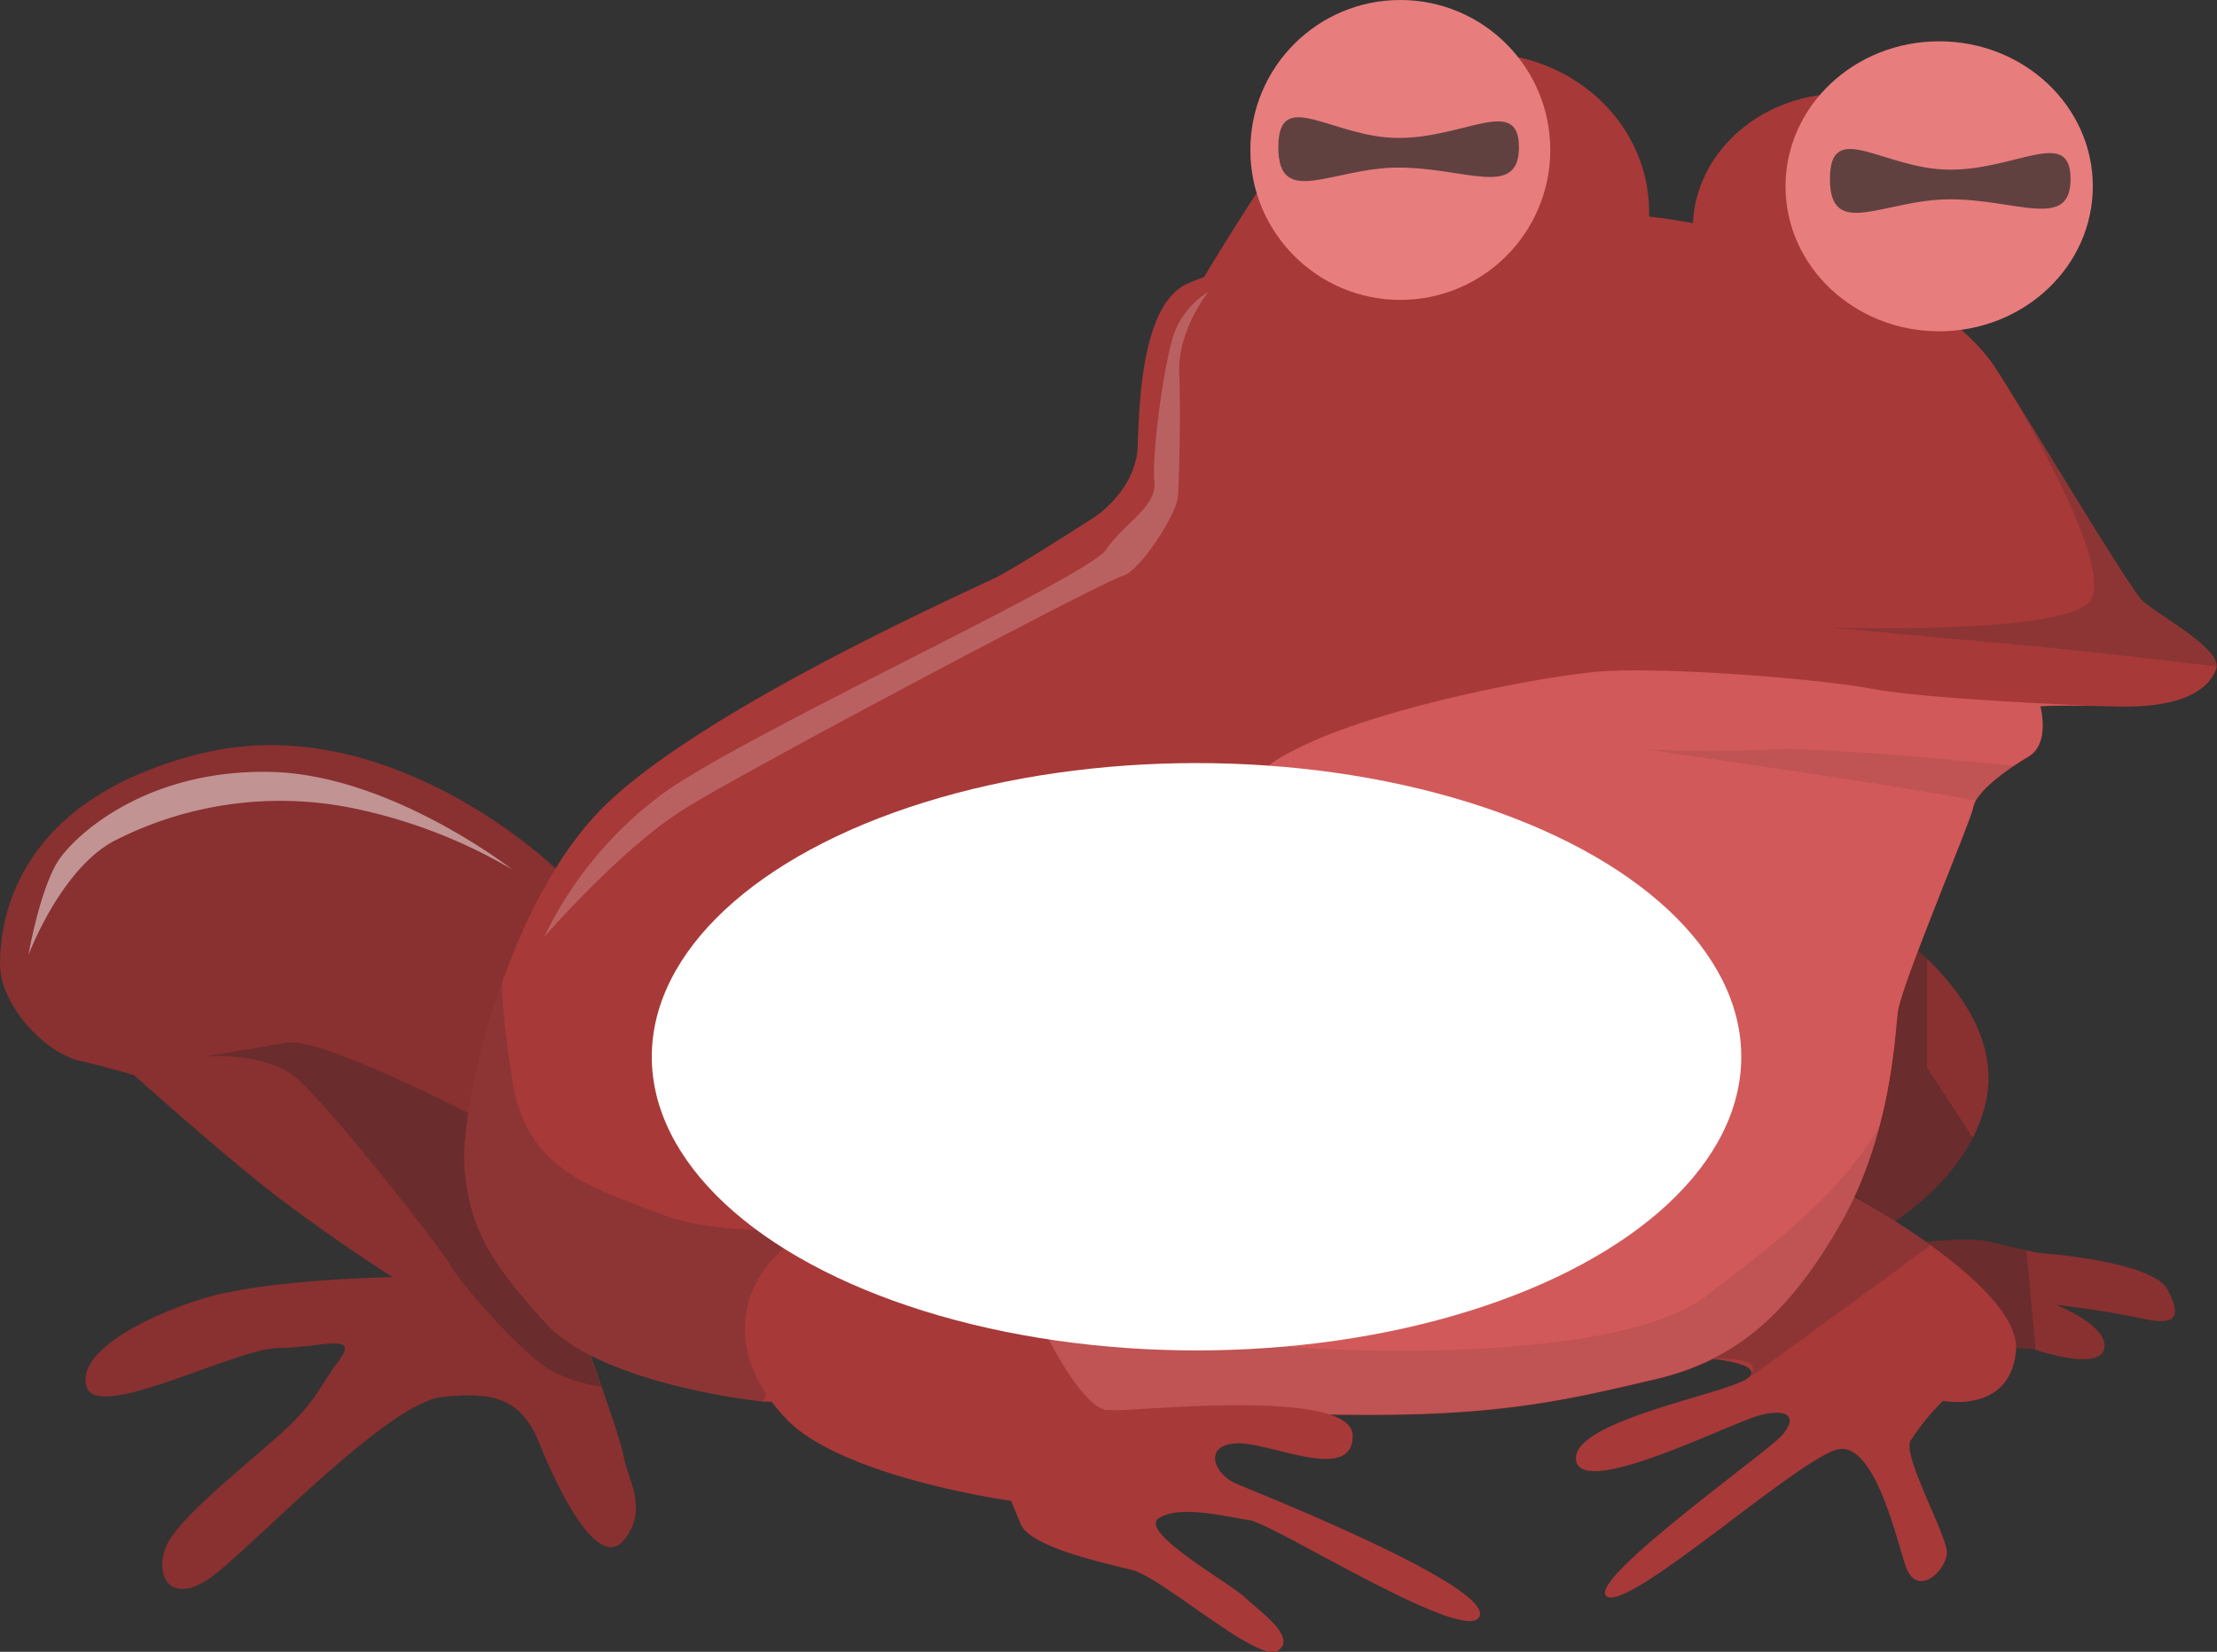 <svg id="Layer_1" data-name="Layer 1" xmlns="http://www.w3.org/2000/svg" viewBox="0 0 264.05 196.75"><rect x="0" y="0" width="264.05" height="196.75" fill="#333333" stroke="none"/><title>red-frog</title><path d="M224.78,110.36s14.64,9.38,11.66,21.27-17.61,17.61-17.61,17.61,14.29-2.29,18-1.37,6,1.37,6,1.37,13.49,0.91,15.32,4.35,0.91,4.35-3.2,3.43-10.06-1.6-10.06-1.6,6.4,2.52,5.72,5.26-8.46,0-8.46,0l-14.41-.91-16.7-8Z" style="fill:#893030"/><path d="M66.18,103.46S46.33,84.15,23.81,89.78,0,110.34,0,114.89s5,10.39,9.53,11.47S16,128.09,16,128.09s10.54,9.48,17.07,14.48,13.67,9.55,13.67,9.55-15.15.22-22.73,2.6-15.15,6.71-13.64,10.61,17.9-4.76,22.7-4.76,9.78-1.89,7.4,1.33-2.6,4.52-5.85,7.76-13,10.61-14.72,14.29,0.43,7.79,5.85,3.46,20.57-20.29,26.84-21,9.53,0.19,11.69,5.6,6.93,15.15,10,11.47,0.43-7.36,0-10-5.41-16-5.41-16Z" style="fill:#893030"/><path d="M241.35,148.92c-1-.23-2.57-0.58-4.5-1.05-3.72-.91-18,1.37-18,1.37s11.42-4.47,16.13-13.71l-5.47-8.35v-13a34.82,34.82,0,0,0-4.71-3.82l-13.67,41.23,17.67,8.24,13.38,0.85,0.27,0.09Z" style="fill:#232323;opacity:0.3"/><path d="M220.86,142.57s19.94,10.78,19.25,18.33-8.69,5.95-8.69,5.95a27.31,27.31,0,0,0-3.89,4.8c-0.91,1.83,4.35,11.21,4.35,13.27s-3.66,5.72-5,1.37-3.66-13.72-7.55-13.72-24.93,19.21-27.9,17.61,19-17.15,20.81-19.21,0.91-3.27-2.52-2.43-21.27,10-22,5.41,17.15-7.78,20.13-9.61-3.88-2.48-3.88-2.48l1.14-13.07Z" style="fill:#a83939"/><path d="M59.46,134.46s-20.84-11-25.22-10.26-10.05,1.67-10.05,1.67,7.31-.73,11.15,2.56,17,19.92,18.46,22.48,8.77,10.6,11.7,12.25a17.79,17.79,0,0,0,6.09,2L68.23,156Z" style="fill:#232323;opacity:0.3"/><path d="M255.11,71.48c-1.77-1.77-14.72-23.6-17.74-28.09a22.8,22.8,0,0,0-4.92-5,15.29,15.29,0,0,0,4.92-11.1c0-8.92-8-16.15-17.89-16.15-9.61,0-17.44,6.85-17.85,15.44l-1.7-.3c-1.16-.19-2.34-0.35-3.52-0.48,0-.19,0-0.37,0-0.56,0-10.43-9-18.89-20-18.89a20.37,20.37,0,0,0-16.25,7.88c-2.87,1.5-5.87,3.11-6.75,3.77-1.83,1.37-10,15-10,15h0A20.8,20.8,0,0,0,141,34c-5,2.84-5.32,14-5.5,19.16s-5.05,8.37-5.05,8.37-9,5.82-11.8,7.24S82.32,85,71.14,96.87s-16.5,35.64-15.79,42.56,2.84,10.64,9.58,18.1,25.9,9.4,25.9,9.4,60.5,1.77,74.87,1.6,22-2,31.57-4.26,15.8-7.81,21.83-18.27,6.56-22.18,6.92-25.37,8.69-22.71,9-24.48,3.9-4.44,6.56-6,1.42-6,1.42-6,1.6-.19,9.23,0,10.82-2,11.71-4.44S256.89,73.25,255.11,71.48Z" style="fill:#a83939"/><path d="M226.78,146.15l-12.86-8.32-9.94,24s7.36-.35,3.88,2.48,22.09-16,22.09-16Z" style="fill:#232323;opacity:0.2"/><ellipse cx="230.96" cy="22.19" rx="18.3" ry="17.27" style="fill:#e87d7e"/><path d="M190.29,80c-7.14.65-25.11,4.11-34.85,8.71s-3.25,4.28-1.52,11.85-1.3,4.55-8,8.88-16,13.42-19.27,23.38-5.41,27.28-5.41,27.28l1.7,7.66c16.9,0.42,35.59.82,42.76,0.73,14.37-.18,22-2,31.57-4.26s15.8-7.81,21.83-18.27,6.56-22.18,6.92-25.37,8.69-22.71,9-24.48,3.9-4.44,6.56-6,1.42-6,1.42-6,1.09-.13,5.7-0.07h0s-19.06-.73-25.77-2S197.44,79.38,190.29,80Z" style="fill:#d25959"/><circle cx="166.78" cy="17.86" r="17.86" style="fill:#e87d7e"/><path d="M78.8,144.64c-8.24-3.2-16.12-5.24-17.76-15.85-1.62-10.44-1.18-11.94-1.16-12-3.41,9.47-4.93,18.72-4.53,22.63,0.71,6.92,2.84,10.64,9.58,18.1s25.9,9.4,25.9,9.4l11.88-20.85S87,147.84,78.8,144.64Z" style="fill:#232323;opacity:0.2"/><path d="M203.21,154.37c-9.59,7.34-39.51,7.34-56.81,5.46s-20.13-13.36-20.13-13.36l-4.48,16.15,1.15,5.16c16.9,0.42,35.59.82,42.76,0.73,14.37-.18,22-2,31.57-4.26s15.8-7.81,21.83-18.27a48.52,48.52,0,0,0,4.76-11.83C218.83,142.64,211,148.38,203.21,154.37Z" style="fill:#232323;opacity:0.1"/><path d="M125.22,137.91s4.41,9.73,3,14.3a15.21,15.21,0,0,1-3.66,6.63s4.35,9.09,7.55,9.17,29-2.76,29,3-9.92.69-13.88,0.91-2.67,3.66,0,4.8,30.35,12.12,29,15.78-24.47-11-27.45-11.44-8.23-1.83-10.75-.23,8.46,7.74,10.29,9.47,6.18,4.71,3.89,6.31-13.72-8.69-17.38-9.61-12.12-2.74-13.27-5.49l-1.14-2.74s-20.13-2.8-26.76-9.75-6.18-14.49-1.14-19.53S107,136.13,107,136.13Z" style="fill:#a83939"/><path d="M61,103.56S46.49,92.23,32.19,91.94s-22.64,7-25,10.22-3.81,11.62-3.81,11.62,3.81-10.22,10.22-13.62a43.38,43.38,0,0,1,28.85-3.81A62,62,0,0,1,61,103.56Z" style="fill:#fff;opacity:0.48"/><path d="M64.81,111.61A46.06,46.06,0,0,1,79,94.49c9.91-7.16,50.45-25.68,52.72-29s6.11-5.07,5.77-8.21,1.22-14.69,2.45-17.83a10.12,10.12,0,0,1,4-4.71s-3.67,4.54-3.49,9.61,0,12.75-.17,14.85-4.54,8.91-6.64,9.43S88.91,91.7,81.4,96.42,64.81,111.61,64.81,111.61Z" style="fill:#fff;opacity:0.2"/><path d="M211.12,89.27c-7.79.37-15.15,0-15.15,0s27.85,3.92,39.42,6.11a16.44,16.44,0,0,1,4.52-4.14C232.26,90.44,216.87,89,211.12,89.27Z" style="fill:#232323;opacity:0.1"/><path d="M239.92,76.76c6.32,0.53,18,1.9,24.1,2.63,0.31-2.49-7.19-6.19-8.91-7.91s-12.37-19.63-16.63-26.37c0,0,14.15,22.83,10.27,26.68s-30.81,2.94-30.81,2.94S231.12,76,239.92,76.76Z" style="fill:#232323;opacity:0.2"/><ellipse cx="142.51" cy="125.87" rx="64.88" ry="34.98" style="fill:#fff"/><path d="M180.91,17.54c0,6.15-6.42,2.42-14.33,2.42s-14.33,4.91-14.33-2.42,6.42-1.11,14.33-1.11S180.91,11.33,180.91,17.54Z" style="fill:#604140"/><path d="M246.61,21.32c0,6.15-6.42,2.42-14.33,2.42s-14.33,4.91-14.33-2.42,6.42-1.11,14.33-1.11S246.61,15.1,246.61,21.32Z" style="fill:#604140"/></svg>